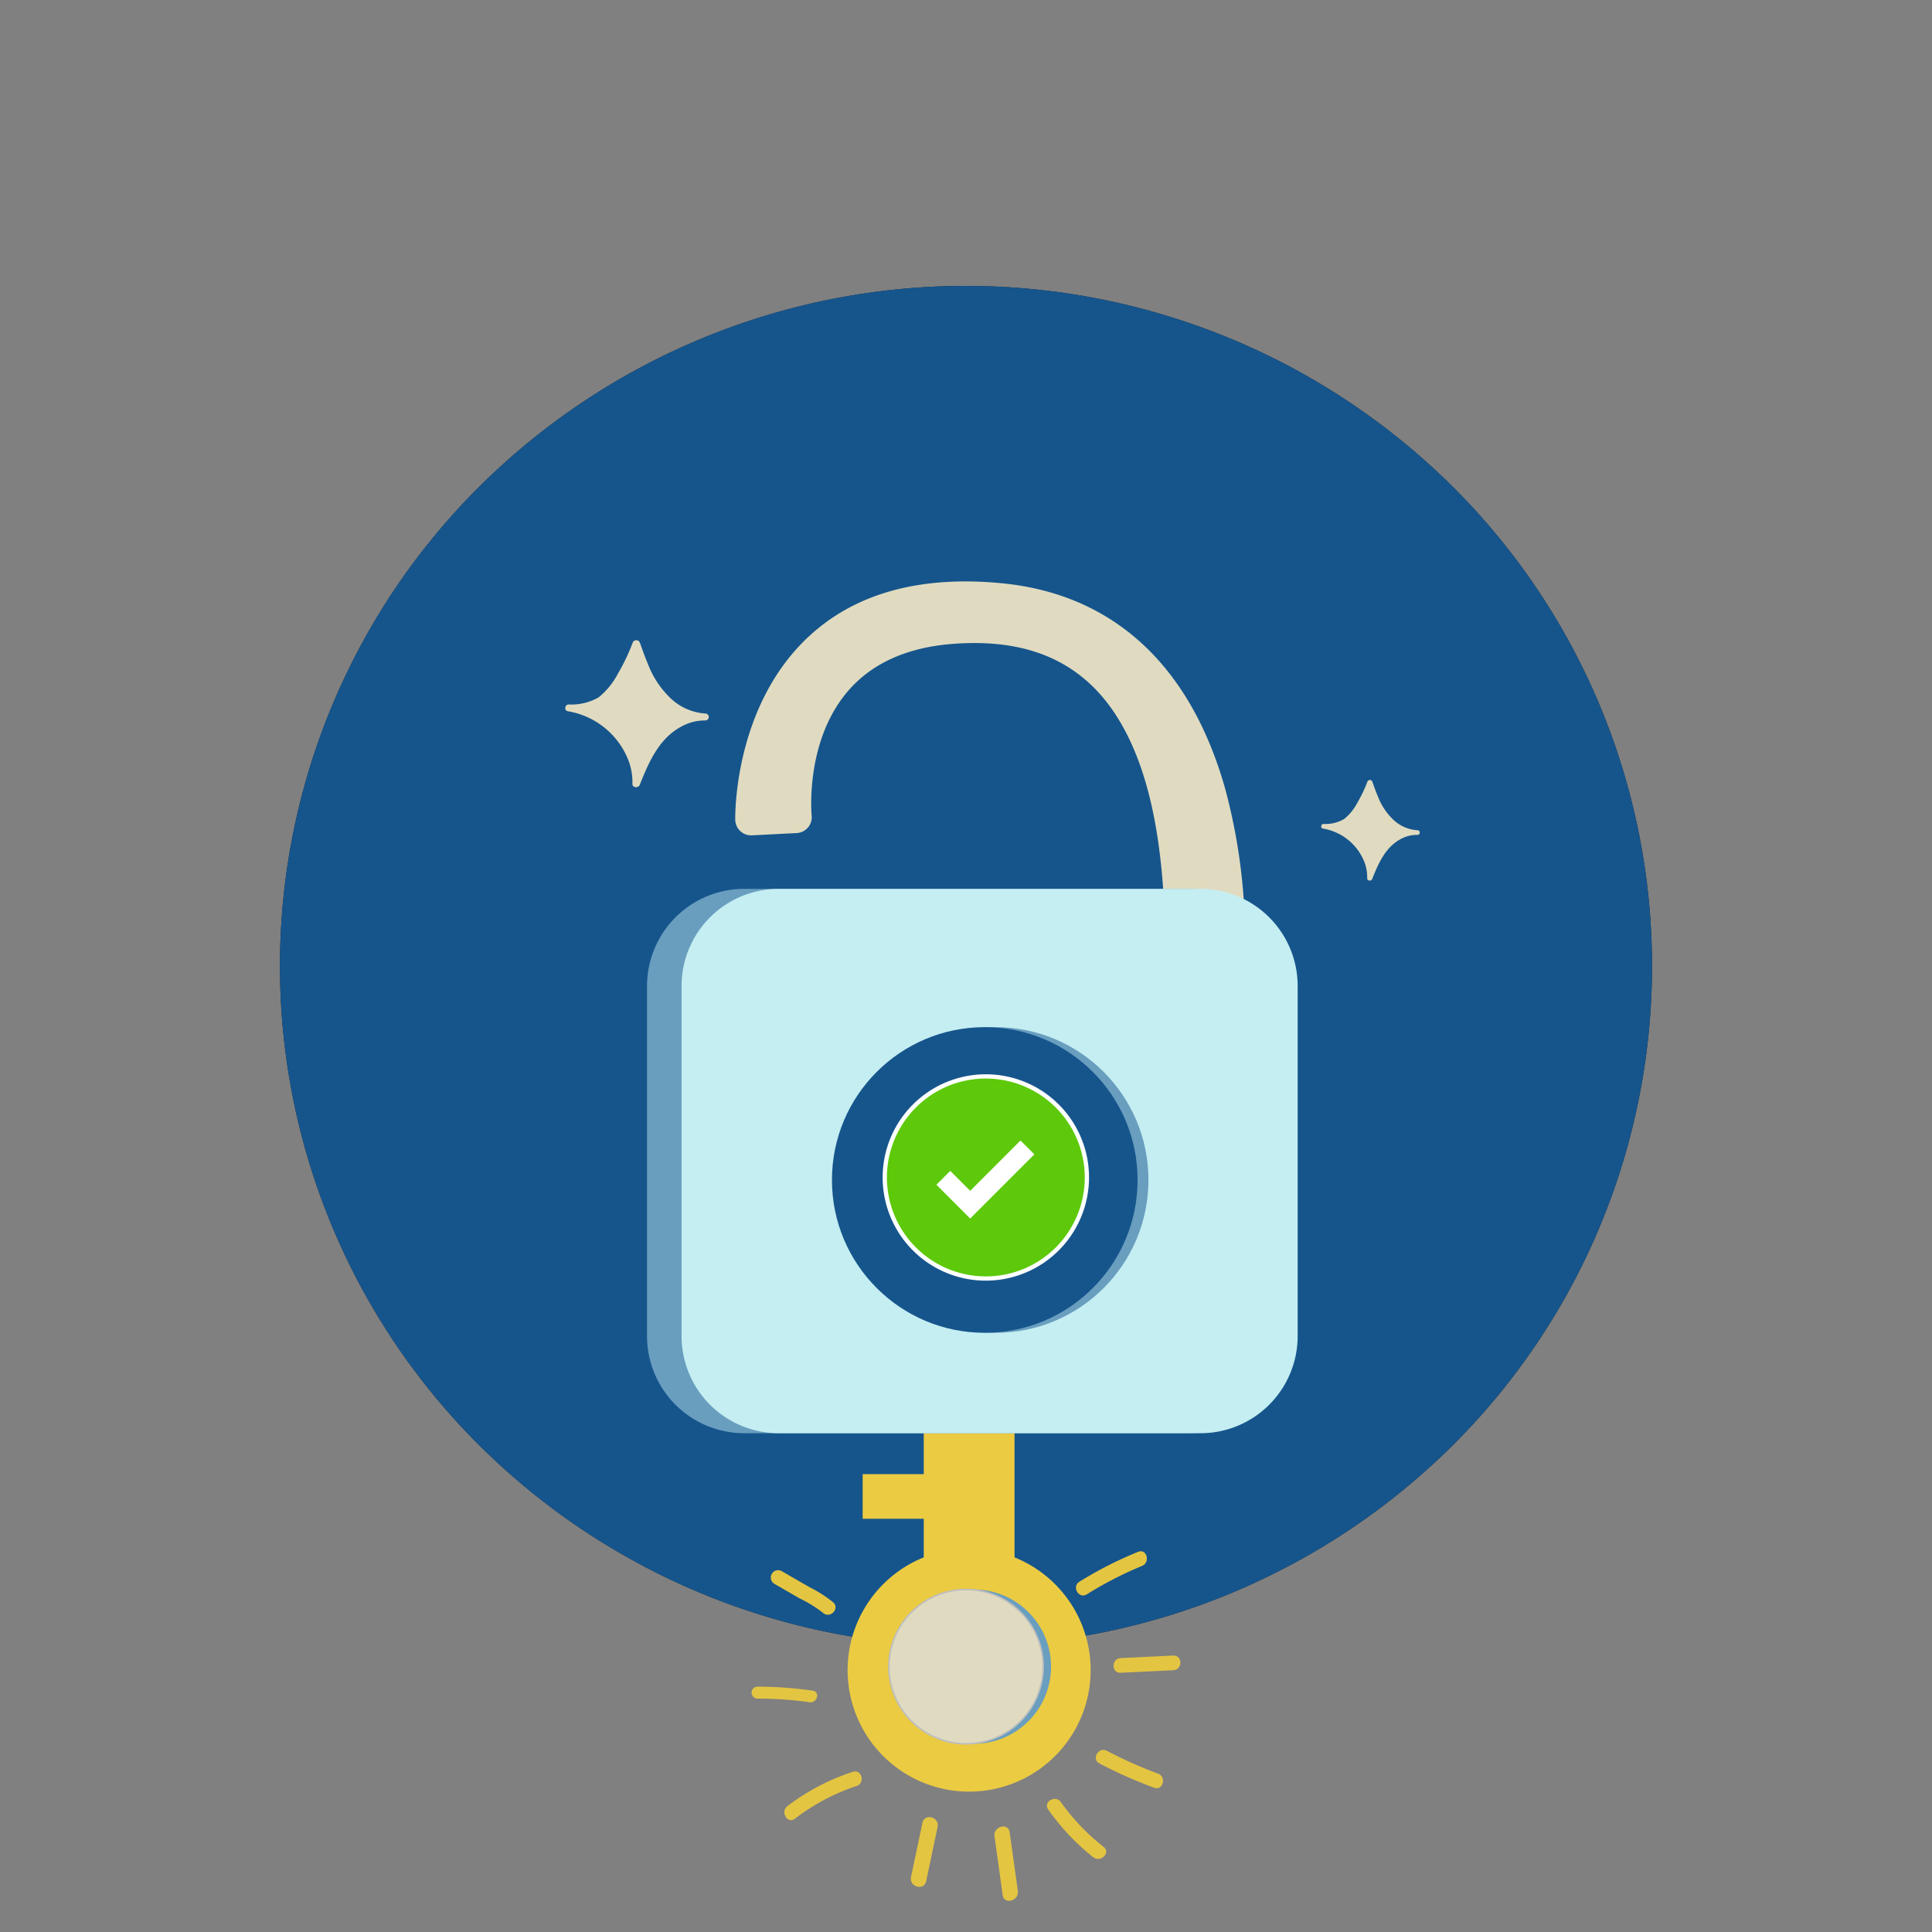 <svg xmlns="http://www.w3.org/2000/svg" width="310" height="310" viewBox="0 0 310 310">
  <rect x="0" y="0" width="310" height="310" fill="#808080" stroke="none"/>
  <g id="Group_435" data-name="Group 435" transform="translate(-60.746 -134)">
    <g id="Group_416" data-name="Group 416" transform="translate(-49.85 84.463)">
      <g id="Group_380" data-name="Group 380" transform="translate(110.596 49.537)">
        <path id="Path_814" data-name="Path 814" d="M109.124,0A110.76,110.76,0,0,1,219.2,110.079,108.456,108.456,0,0,1,110.079,219.2,110.76,110.76,0,0,1,0,109.124,108.456,108.456,0,0,1,109.124,0Z" transform="translate(0 155) rotate(-45)" fill="#11212c"/>
      </g>
      <g id="Group_381" data-name="Group 381" transform="translate(110.596 49.537)">
        <path id="Path_815" data-name="Path 815" d="M109.124,0A110.76,110.76,0,0,1,219.2,110.079,108.456,108.456,0,0,1,110.079,219.2,110.76,110.76,0,0,1,0,109.124,108.456,108.456,0,0,1,109.124,0Z" transform="translate(0 155) rotate(-45)" fill="#16558c"/>
      </g>
      <g id="Group_384" data-name="Group 384" transform="translate(201.291 152.258)">
        <g id="Group_382" data-name="Group 382">
          <path id="Path_796" data-name="Path 796" d="M394.78,360.137a8.974,8.974,0,0,1-5.494-2.384,14.881,14.881,0,0,1-3.639-5.388c-.508-1.183-.934-2.394-1.359-3.6a.622.622,0,0,0-1.157,0,32.445,32.445,0,0,1-2.395,5.016,12.179,12.179,0,0,1-2.943,3.658c-.054.041-.109.081-.164.12a8.742,8.742,0,0,1-4.734,1.124c-.665-.031-.831.975-.16,1.087a12.652,12.652,0,0,1,9.8,8.109,10.051,10.051,0,0,1,.554,3.541c-.017.657.954.707,1.179.147,1.477-3.69,3.188-7.8,7.274-9.639a7.629,7.629,0,0,1,3.241-.679A.554.554,0,1,0,394.78,360.137Z" transform="translate(-372.307 -348.367)" fill="#e0dbc0"/>
        </g>
        <g id="Group_383" data-name="Group 383" transform="translate(121.298 22.431)">
          <path id="Path_797" data-name="Path 797" d="M743.156,422.159a6.143,6.143,0,0,1-3.762-1.633,10.192,10.192,0,0,1-2.492-3.689c-.347-.81-.64-1.639-.93-2.468a.426.426,0,0,0-.792,0,22.178,22.178,0,0,1-1.64,3.434,8.341,8.341,0,0,1-2.015,2.5q-.055.042-.112.082a5.988,5.988,0,0,1-3.242.77c-.455-.022-.569.668-.109.744a8.663,8.663,0,0,1,6.708,5.552,6.877,6.877,0,0,1,.379,2.425c-.012.449.654.484.807.1,1.012-2.526,2.183-5.341,4.981-6.6a5.224,5.224,0,0,1,2.219-.465A.379.379,0,1,0,743.156,422.159Z" transform="translate(-727.767 -414.099)" fill="#e0dbc0"/>
        </g>
      </g>
      <g id="Group_391" data-name="Group 391" transform="translate(246.601 269.679)">
        <g id="Group_385" data-name="Group 385">
          <path id="Path_798" data-name="Path 798" d="M532.1,720.75V693.83a2.828,2.828,0,0,0-2.82-2.82h-8.929a2.828,2.828,0,0,0-2.82,2.82V707.4h-9.8v7.157h9.8v6.2a19.5,19.5,0,1,0,14.568,0Z" transform="translate(-505.317 -691.01)" fill="#ebcb42"/>
        </g>
        <g id="Group_390" data-name="Group 390" transform="translate(5.462 33.083)">
          <g id="Group_386" data-name="Group 386" transform="translate(0.605)">
            <circle id="Ellipse_89" data-name="Ellipse 89" cx="12.375" cy="12.375" r="12.375" transform="translate(0 24.431) rotate(-80.783)" fill="#699ebf"/>
          </g>
          <g id="Group_389" data-name="Group 389" transform="translate(0 0.663)">
            <g id="Group_387" data-name="Group 387">
              <circle id="Ellipse_90" data-name="Ellipse 90" cx="12.375" cy="12.375" r="12.375" transform="matrix(0.099, -0.995, 0.995, 0.099, 0, 24.63)" fill="#e0dbc0"/>
            </g>
            <g id="Group_388" data-name="Group 388" transform="translate(1.032 1.032)">
              <path id="Path_799" data-name="Path 799" d="M536.851,817.932a12.5,12.5,0,1,1,12.5-12.5A12.517,12.517,0,0,1,536.851,817.932Zm0-24.751A12.248,12.248,0,1,0,549.1,805.429,12.262,12.262,0,0,0,536.851,793.181Z" transform="translate(-524.349 -792.927)" fill="#bebebe"/>
            </g>
          </g>
        </g>
      </g>
      <g id="Group_401" data-name="Group 401" transform="translate(231.199 298.445)">
        <g id="Group_392" data-name="Group 392" transform="translate(47.379 39.734)">
          <path id="Path_800" data-name="Path 800" d="M608.145,899.451a34.633,34.633,0,0,1-6.859-7.185c-.866-1.225-2.9-.052-2.029,1.186a36.64,36.64,0,0,0,7.226,7.661C607.658,902.039,609.331,900.387,608.145,899.451Z" transform="translate(-599.043 -891.748)" fill="#e4c542"/>
        </g>
        <g id="Group_393" data-name="Group 393" transform="translate(55.225 31.873)">
          <path id="Path_801" data-name="Path 801" d="M632.018,872.515a69.037,69.037,0,0,1-8.208-3.658c-1.338-.7-2.527,1.325-1.186,2.029a73.741,73.741,0,0,0,8.769,3.895C632.814,875.306,633.427,873.035,632.018,872.515Z" transform="translate(-622.036 -868.712)" fill="#e4c542"/>
        </g>
        <g id="Group_394" data-name="Group 394" transform="translate(58.074 16.734)">
          <path id="Path_802" data-name="Path 802" d="M639.972,824.35l-8.456.409c-1.505.073-1.514,2.423,0,2.35l8.456-.409C641.478,826.627,641.487,824.276,639.972,824.35Z" transform="translate(-630.384 -824.348)" fill="#e4c542"/>
        </g>
        <g id="Group_395" data-name="Group 395" transform="translate(5.26 35.329)">
          <path id="Path_803" data-name="Path 803" d="M486.577,878.905a35.567,35.567,0,0,0-10.468,5.49c-1.186.9-.017,2.947,1.186,2.029a33.718,33.718,0,0,1,9.907-5.253C488.631,880.7,488.019,878.43,486.577,878.905Z" transform="translate(-475.615 -878.84)" fill="#e4c542"/>
        </g>
        <g id="Group_396" data-name="Group 396" transform="translate(0 21.726)">
          <path id="Path_804" data-name="Path 804" d="M470.024,839.628a61.953,61.953,0,0,0-8.9-.65.961.961,0,0,0,0,1.921,58.47,58.47,0,0,1,8.386.582C470.723,841.655,471.245,839.8,470.024,839.628Z" transform="translate(-460.2 -838.978)" fill="#e4c542"/>
        </g>
        <g id="Group_397" data-name="Group 397" transform="translate(3.05 3.012)">
          <path id="Path_805" data-name="Path 805" d="M479.187,789.33a20.866,20.866,0,0,0-3.851-2.461l-4.442-2.566a1.176,1.176,0,0,0-1.186,2.029l4.056,2.343a20.617,20.617,0,0,1,3.762,2.317C478.635,792.016,480.3,790.359,479.187,789.33Z" transform="translate(-469.137 -784.137)" fill="#e4c542"/>
        </g>
        <g id="Group_398" data-name="Group 398" transform="translate(52.044)">
          <path id="Path_806" data-name="Path 806" d="M622.68,775.4a62.273,62.273,0,0,0-9.415,4.793c-1.28.8-.1,2.832,1.186,2.029a58.8,58.8,0,0,1,8.854-4.556C624.686,777.1,624.081,774.828,622.68,775.4Z" transform="translate(-612.713 -775.309)" fill="#e4c542"/>
        </g>
        <g id="Group_399" data-name="Group 399" transform="translate(38.954 44.156)">
          <path id="Path_807" data-name="Path 807" d="M578.118,915.055q-.658-4.717-1.316-9.434c-.224-1.6-2.654-.919-2.432.671l1.316,9.433C575.908,917.326,578.339,916.645,578.118,915.055Z" transform="translate(-574.355 -904.707)" fill="#e4c542"/>
        </g>
        <g id="Group_400" data-name="Group 400" transform="translate(25.542 42.656)">
          <path id="Path_808" data-name="Path 808" d="M536.92,901.219q-.919,4.356-1.838,8.713c-.334,1.584,2.1,2.261,2.432.671q.919-4.356,1.838-8.713C539.687,900.306,537.255,899.629,536.92,901.219Z" transform="translate(-535.051 -900.312)" fill="#e4c542"/>
        </g>
      </g>
      <g id="Group_410" data-name="Group 410" transform="translate(214.417 138.546)">
        <g id="Group_404" data-name="Group 404" transform="translate(14.156 4.282)">
          <g id="Group_402" data-name="Group 402" transform="translate(3.174 2.492)">
            <path id="Path_809" data-name="Path 809" d="M532.56,374.578s4.224-55.151-36.571-59.15S455.967,350.8,455.967,350.8l7.189-.364s-2.908-28.388,25.24-30.369c28.652-2.017,37.069,21.635,36.535,54.51Z" transform="translate(-455.966 -315.143)" fill="#e0dbc0"/>
          </g>
          <g id="Group_403" data-name="Group 403">
            <path id="Path_810" data-name="Path 810" d="M525.8,372.361h-7.629a2.543,2.543,0,0,1-2.543-2.584c.175-10.776-.659-19.968-2.479-27.322-1.957-7.905-5.119-13.969-9.4-18.023-5.376-5.093-12.552-7.25-21.937-6.588-7.534.53-13.321,3.139-17.2,7.753-6.8,8.086-5.7,19.7-5.687,19.82a2.543,2.543,0,0,1-2.4,2.8l-7.189.364a2.543,2.543,0,0,1-2.671-2.49c-.015-.742-.219-18.3,11.857-29.469,7.472-6.91,17.888-9.764,30.954-8.485,17.81,1.746,30.183,13.127,35.783,32.913a92.311,92.311,0,0,1,3.076,28.962A2.543,2.543,0,0,1,525.8,372.361Zm-5.063-5.086h2.621a88.719,88.719,0,0,0-3.026-24.958c-3.223-11.308-8.663-19.387-16.245-24.167a28.069,28.069,0,0,1,3.163,2.59C516.363,329.37,520.783,344.609,520.74,367.275Zm-47.084-53.161a26.887,26.887,0,0,0-11.65,6.216c-7.849,7.238-9.692,18.078-10.123,23.029l1.884-.1c.018-4.486.878-13.712,6.957-20.94A25.9,25.9,0,0,1,473.656,314.114Z" transform="translate(-446.666 -307.839)" fill="#e0dbc0"/>
          </g>
        </g>
        <g id="Group_405" data-name="Group 405" transform="translate(0 53.614)">
          <path id="Rectangle_56" data-name="Rectangle 56" d="M15.594,0H86.8a15.593,15.593,0,0,1,15.593,15.593V71.75A15.594,15.594,0,0,1,86.8,87.344H15.593A15.593,15.593,0,0,1,0,71.75V15.594A15.594,15.594,0,0,1,15.594,0Z" fill="#699ebf"/>
        </g>
        <g id="Group_406" data-name="Group 406" transform="translate(5.539 53.614)">
          <path id="Rectangle_57" data-name="Rectangle 57" d="M15.594,0h67.67A15.594,15.594,0,0,1,98.857,15.594V71.75A15.594,15.594,0,0,1,83.263,87.344H15.593A15.593,15.593,0,0,1,0,71.75V15.594A15.594,15.594,0,0,1,15.594,0Z" fill="#c4eef2"/>
        </g>
        <g id="Group_409" data-name="Group 409" transform="translate(29.669 75.803)">
          <g id="Group_407" data-name="Group 407" transform="translate(1.74)">
            <circle id="Ellipse_91" data-name="Ellipse 91" cx="24.522" cy="24.522" r="24.522" fill="#699ebf"/>
          </g>
          <g id="Group_408" data-name="Group 408">
            <circle id="Ellipse_92" data-name="Ellipse 92" cx="24.522" cy="24.522" r="24.522" fill="#16558c"/>
          </g>
        </g>
      </g>
    </g>
    <g id="Group_433" data-name="Group 433">
      <g id="Group_415" data-name="Group 415" transform="translate(196 300)">
        <g id="Group_411" data-name="Group 411" transform="translate(0)" opacity="0.4" style="mix-blend-mode: multiply;isolation: isolate">
          <circle id="Ellipse_93" data-name="Ellipse 93" cx="16.215" cy="16.215" r="16.215" transform="translate(0 22.931) rotate(-45)" fill="#5dc90a"/>
        </g>
        <g id="Group_412" data-name="Group 412" transform="translate(0)">
          <path id="Path_817" data-name="Path 817" d="M16.215,0A16.215,16.215,0,1,1,0,16.215,16.215,16.215,0,0,1,16.215,0Z" transform="translate(0 22.931) rotate(-45)" fill="#5dc90a"/>
          <path id="Path_811" data-name="Path 811" d="M538.345,584.58A16.556,16.556,0,1,1,554.9,568.024,16.575,16.575,0,0,1,538.345,584.58Zm0-32.429a15.873,15.873,0,1,0,15.873,15.873A15.891,15.891,0,0,0,538.345,552.151Z" transform="translate(-515.414 -545.093)" fill="#fff"/>
        </g>
      </g>
      <g id="Group_418" data-name="Group 418" transform="translate(129.59 268.288)">
        <g id="Group_417" data-name="Group 417" transform="translate(81.41 48.712)">
          <path id="Path_818" data-name="Path 818" d="M88.13,62.107l-4.994-4.994,1.8-1.8,3.2,3.2,8.075-8.075,1.8,1.8Z" transform="translate(-82.71 -50.013)" fill="#fff"/>
          <path id="Path_819" data-name="Path 819" d="M86.829,61.232l-5.419-5.42,2.223-2.223,3.2,3.2L94.9,48.712l2.223,2.223Zm-4.568-5.42,4.568,4.568,9.446-9.446L94.9,49.564l-8.075,8.075-3.2-3.2Z" transform="translate(-81.41 -48.712)" fill="#fff"/>
        </g>
      </g>
    </g>
  </g>
</svg>
